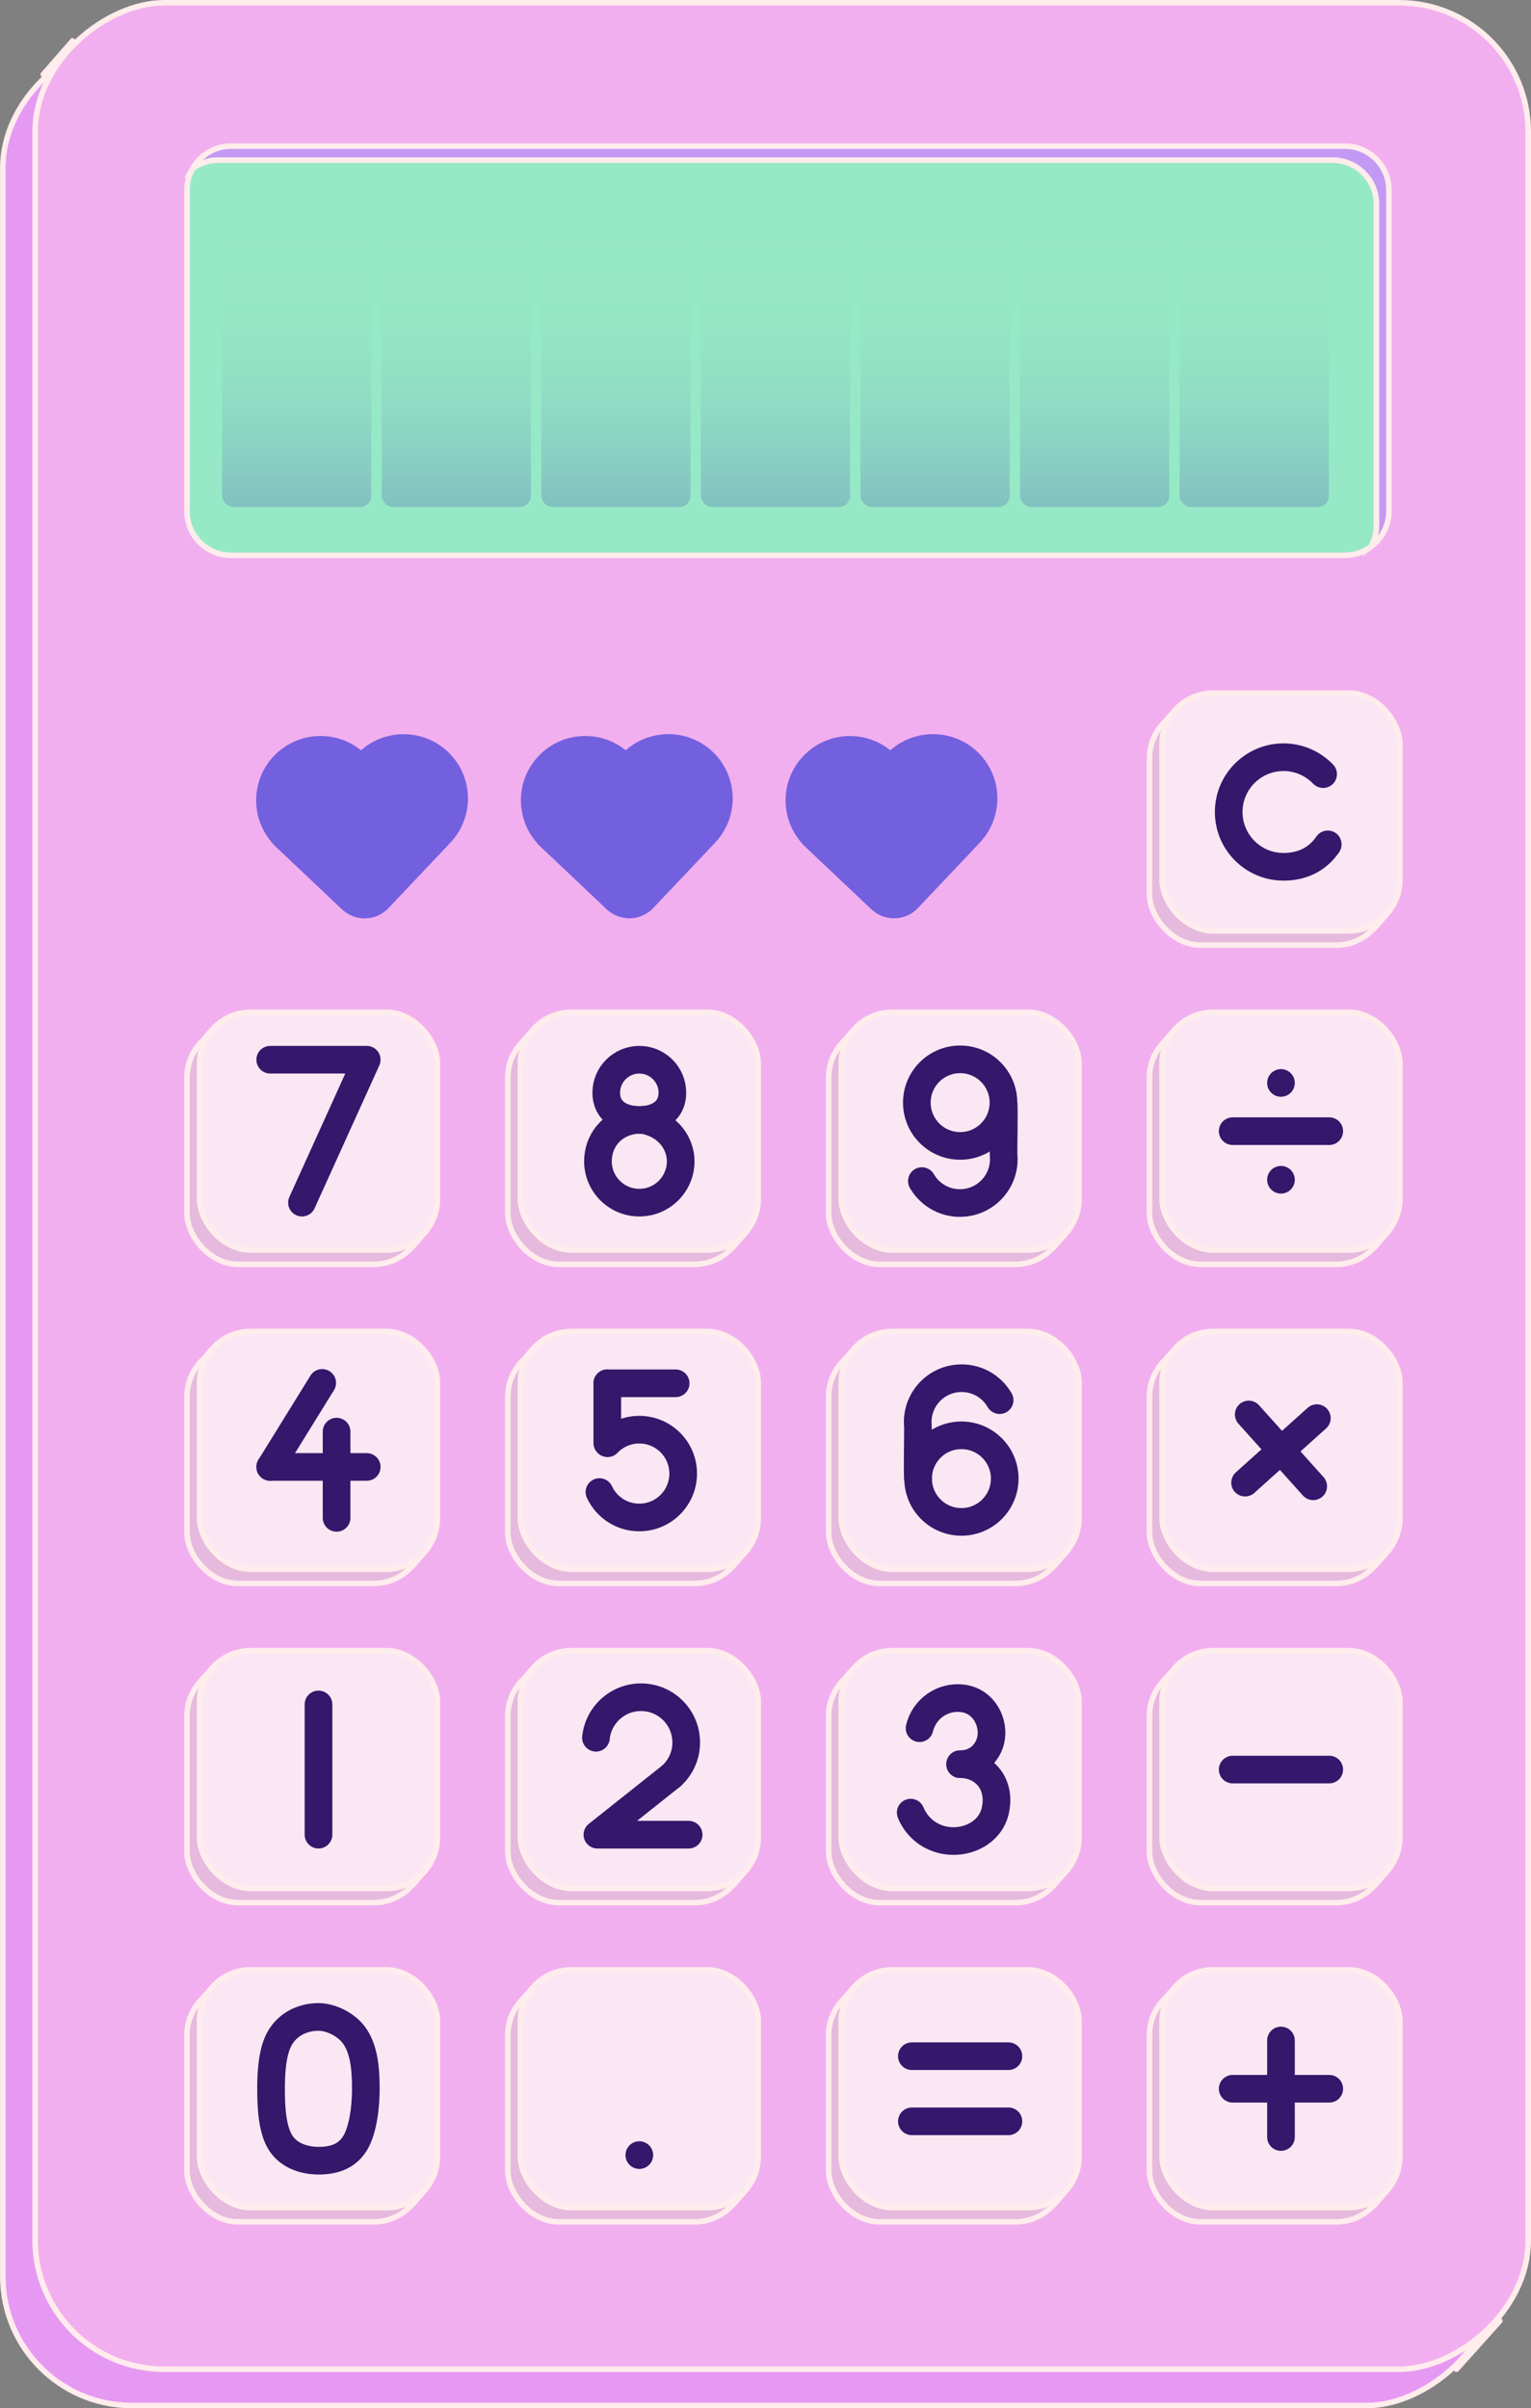 <?xml version="1.0" encoding="UTF-8"?>
<svg id="Camada_2" data-name="Camada 2" xmlns="http://www.w3.org/2000/svg" xmlns:xlink="http://www.w3.org/1999/xlink" viewBox="0 0 276.83 435.56">
  <rect x="0" y="0" width="276.83" height="435.56" fill="#808080" stroke="none"/>
  <defs>
    <style>
      .cls-1, .cls-2, .cls-3, .cls-4, .cls-5, .cls-6, .cls-7, .cls-8, .cls-9, .cls-10 {
        stroke: #ffecec;
      }

      .cls-1, .cls-2, .cls-11, .cls-4, .cls-12, .cls-7, .cls-9, .cls-13 {
        stroke-linecap: round;
      }

      .cls-1, .cls-2, .cls-11, .cls-4, .cls-9 {
        stroke-linejoin: round;
      }

      .cls-1, .cls-14 {
        fill: #f2afef;
      }

      .cls-2, .cls-10 {
        fill: #e6b9de;
      }

      .cls-3 {
        fill: #e699f3;
      }

      .cls-3, .cls-12, .cls-5, .cls-6, .cls-7, .cls-8, .cls-13, .cls-10 {
        stroke-miterlimit: 10;
      }

      .cls-14, .cls-15, .cls-16, .cls-17, .cls-18, .cls-19, .cls-20, .cls-21, .cls-22 {
        stroke-width: 0px;
      }

      .cls-15 {
        fill: #ffecec;
      }

      .cls-11, .cls-4, .cls-8 {
        fill: none;
      }

      .cls-11, .cls-12 {
        stroke: #33186b;
      }

      .cls-11, .cls-12, .cls-13 {
        stroke-width: 5px;
      }

      .cls-12, .cls-7 {
        fill: #fff;
      }

      .cls-5 {
        fill: #c499f3;
      }

      .cls-6 {
        fill: #96e9c6;
      }

      .cls-9 {
        fill: #fae7f3;
      }

      .cls-13 {
        fill: #7360df;
        stroke: #7360df;
      }

      .cls-16 {
        fill: url(#Gradiente_sem_nome_11-2);
      }

      .cls-17 {
        fill: url(#Gradiente_sem_nome_11-4);
      }

      .cls-18 {
        fill: url(#Gradiente_sem_nome_11-3);
      }

      .cls-19 {
        fill: url(#Gradiente_sem_nome_11-6);
      }

      .cls-20 {
        fill: url(#Gradiente_sem_nome_11-7);
      }

      .cls-21 {
        fill: url(#Gradiente_sem_nome_11-5);
      }

      .cls-22 {
        fill: url(#Gradiente_sem_nome_11);
      }
    </style>
    <linearGradient id="Gradiente_sem_nome_11" data-name="Gradiente sem nome 11" x1="226.79" y1="40.22" x2="226.79" y2="91.7" gradientUnits="userSpaceOnUse">
      <stop offset="0" stop-color="#96e9c6"/>
      <stop offset=".37" stop-color="#94e6c5"/>
      <stop offset=".63" stop-color="#90dcc4"/>
      <stop offset=".86" stop-color="#89cdc2"/>
      <stop offset="1" stop-color="#83c0c1"/>
    </linearGradient>
    <linearGradient id="Gradiente_sem_nome_11-2" data-name="Gradiente sem nome 11" x1="197.93" x2="197.93" xlink:href="#Gradiente_sem_nome_11"/>
    <linearGradient id="Gradiente_sem_nome_11-3" data-name="Gradiente sem nome 11" x1="169.07" x2="169.07" xlink:href="#Gradiente_sem_nome_11"/>
    <linearGradient id="Gradiente_sem_nome_11-4" data-name="Gradiente sem nome 11" x1="140.22" x2="140.22" xlink:href="#Gradiente_sem_nome_11"/>
    <linearGradient id="Gradiente_sem_nome_11-5" data-name="Gradiente sem nome 11" x1="111.36" x2="111.36" xlink:href="#Gradiente_sem_nome_11"/>
    <linearGradient id="Gradiente_sem_nome_11-6" data-name="Gradiente sem nome 11" x1="82.5" x2="82.5" xlink:href="#Gradiente_sem_nome_11"/>
    <linearGradient id="Gradiente_sem_nome_11-7" data-name="Gradiente sem nome 11" x1="53.65" x2="53.65" xlink:href="#Gradiente_sem_nome_11"/>
  </defs>
  <g id="calculadora">
    <g id="coracoes">
      <g>
        <rect class="cls-3" x="-78.51" y="86.07" width="428" height="269.98" rx="23.34" ry="23.34" transform="translate(356.56 85.57) rotate(90)"/>
        <line class="cls-7" x1="13.12" y1="7.4" x2="7.82" y2="13.47"/>
        <line class="cls-7" x1="271.19" y1="419.77" x2="263.36" y2="428.5"/>
        <rect class="cls-1" x="-72.66" y="79.51" width="428" height="269.98" rx="23.34" ry="23.34" transform="translate(355.84 73.16) rotate(90)"/>
        <path class="cls-5" d="M243.19,26.43H41.76c-2.98,0-5.56,1.64-6.93,4.06,1.31-.96,2.92-1.53,4.67-1.53h201.43c4.39,0,7.95,3.56,7.95,7.95v58.1c0,1.41-.37,2.74-1.02,3.89,1.98-1.45,3.28-3.78,3.28-6.42v-58.1c0-4.39-3.56-7.95-7.95-7.95Z"/>
        <path class="cls-6" d="M248.88,36.91c0-4.39-3.56-7.95-7.95-7.95H39.5c-1.75,0-3.36.57-4.67,1.53-.65,1.15-1.02,2.48-1.02,3.89v58.1c0,4.39,3.56,7.95,7.95,7.95h201.43c1.75,0,3.36-.57,4.67-1.53.65-1.15,1.02-2.48,1.02-3.89v-58.1Z"/>
        <rect class="cls-22" x="213.29" y="40.22" width="26.99" height="51.48" rx="2.04" ry="2.04"/>
        <rect class="cls-16" x="184.44" y="40.22" width="26.99" height="51.48" rx="2.04" ry="2.04"/>
        <rect class="cls-18" x="155.58" y="40.22" width="26.99" height="51.48" rx="2.04" ry="2.04"/>
        <rect class="cls-17" x="126.72" y="40.22" width="26.99" height="51.48" rx="2.04" ry="2.04"/>
        <rect class="cls-21" x="97.87" y="40.22" width="26.99" height="51.48" rx="2.04" ry="2.04"/>
        <rect class="cls-19" x="69.01" y="40.22" width="26.99" height="51.48" rx="2.04" ry="2.04"/>
        <rect class="cls-20" x="40.15" y="40.22" width="26.99" height="51.48" rx="2.04" ry="2.04"/>
        <rect id="adicao_down" class="cls-2" x="33.81" y="358.84" width="43" height="43" rx="9.23" ry="9.23"/>
        <rect id="adicao_up" class="cls-9" x="36.09" y="356.27" width="43" height="43" rx="9.23" ry="9.23"/>
        <rect id="adicao_down-2" data-name="adicao_down" class="cls-2" x="207.84" y="358.84" width="43" height="43" rx="9.23" ry="9.23"/>
        <rect id="adicao_up-2" data-name="adicao_up" class="cls-9" x="210.12" y="356.27" width="43" height="43" rx="9.23" ry="9.23"/>
        <rect id="adicao_down-3" data-name="adicao_down" class="cls-2" x="149.83" y="358.84" width="43" height="43" rx="9.23" ry="9.23"/>
        <rect id="adicao_up-3" data-name="adicao_up" class="cls-9" x="152.11" y="356.27" width="43" height="43" rx="9.23" ry="9.23"/>
        <rect id="adicao_down-4" data-name="adicao_down" class="cls-2" x="91.82" y="358.84" width="43" height="43" rx="9.23" ry="9.23"/>
        <rect id="adicao_up-4" data-name="adicao_up" class="cls-9" x="94.1" y="356.27" width="43" height="43" rx="9.23" ry="9.23"/>
        <rect id="adicao_down-5" data-name="adicao_down" class="cls-10" x="207.84" y="127.93" width="43" height="43" rx="9.23" ry="9.23"/>
        <rect id="adicao_up-5" data-name="adicao_up" class="cls-9" x="210.12" y="125.36" width="43" height="43" rx="9.23" ry="9.23"/>
        <g>
          <line class="cls-14" x1="248.55" y1="167.82" x2="251.14" y2="164.84"/>
          <line class="cls-4" x1="248.55" y1="167.82" x2="251.14" y2="164.84"/>
          <line class="cls-4" x1="248.55" y1="167.82" x2="251.14" y2="164.84"/>
          <line class="cls-15" x1="248.55" y1="167.82" x2="251.14" y2="164.84"/>
        </g>
        <g>
          <line class="cls-8" x1="209.75" y1="131.59" x2="212.34" y2="128.6"/>
          <line class="cls-4" x1="209.75" y1="131.59" x2="212.34" y2="128.6"/>
          <line class="cls-15" x1="209.75" y1="131.59" x2="212.34" y2="128.6"/>
        </g>
        <rect id="adicao_down-6" data-name="adicao_down" class="cls-10" x="33.81" y="185.66" width="43" height="43" rx="9.23" ry="9.23"/>
        <rect id="adicao_up-6" data-name="adicao_up" class="cls-9" x="36.09" y="183.08" width="43" height="43" rx="9.23" ry="9.23"/>
        <rect id="adicao_down-7" data-name="adicao_down" class="cls-2" x="207.84" y="185.66" width="43" height="43" rx="9.23" ry="9.23"/>
        <rect id="adicao_up-7" data-name="adicao_up" class="cls-9" x="210.12" y="183.08" width="43" height="43" rx="9.23" ry="9.23"/>
        <rect id="adicao_down-8" data-name="adicao_down" class="cls-2" x="149.83" y="185.66" width="43" height="43" rx="9.23" ry="9.23"/>
        <rect id="adicao_up-8" data-name="adicao_up" class="cls-9" x="152.11" y="183.08" width="43" height="43" rx="9.23" ry="9.23"/>
        <rect id="adicao_down-9" data-name="adicao_down" class="cls-10" x="91.82" y="185.66" width="43" height="43" rx="9.23" ry="9.23"/>
        <rect id="adicao_up-9" data-name="adicao_up" class="cls-9" x="94.1" y="183.08" width="43" height="43" rx="9.23" ry="9.23"/>
        <rect id="adicao_down-10" data-name="adicao_down" class="cls-2" x="33.81" y="243.38" width="43" height="43" rx="9.23" ry="9.23"/>
        <rect id="adicao_up-10" data-name="adicao_up" class="cls-9" x="36.09" y="240.81" width="43" height="43" rx="9.23" ry="9.23"/>
        <rect id="adicao_down-11" data-name="adicao_down" class="cls-2" x="207.84" y="243.38" width="43" height="43" rx="9.23" ry="9.23"/>
        <rect id="adicao_up-11" data-name="adicao_up" class="cls-9" x="210.12" y="240.81" width="43" height="43" rx="9.23" ry="9.23"/>
        <rect id="adicao_down-12" data-name="adicao_down" class="cls-2" x="149.83" y="243.38" width="43" height="43" rx="9.23" ry="9.23"/>
        <rect id="adicao_up-12" data-name="adicao_up" class="cls-9" x="152.11" y="240.81" width="43" height="43" rx="9.23" ry="9.23"/>
        <rect id="adicao_down-13" data-name="adicao_down" class="cls-10" x="91.82" y="243.38" width="43" height="43" rx="9.23" ry="9.23"/>
        <rect id="adicao_up-13" data-name="adicao_up" class="cls-9" x="94.1" y="240.81" width="43" height="43" rx="9.23" ry="9.23"/>
        <rect id="adicao_down-14" data-name="adicao_down" class="cls-2" x="33.81" y="301.11" width="43" height="43" rx="9.23" ry="9.23"/>
        <rect id="adicao_up-14" data-name="adicao_up" class="cls-9" x="36.09" y="298.54" width="43" height="43" rx="9.23" ry="9.23"/>
        <rect id="adicao_down-15" data-name="adicao_down" class="cls-2" x="207.84" y="301.11" width="43" height="43" rx="9.23" ry="9.23"/>
        <rect id="adicao_up-15" data-name="adicao_up" class="cls-9" x="210.12" y="298.54" width="43" height="43" rx="9.23" ry="9.23"/>
        <rect id="adicao_down-16" data-name="adicao_down" class="cls-2" x="149.83" y="301.11" width="43" height="43" rx="9.23" ry="9.23"/>
        <rect id="adicao_up-16" data-name="adicao_up" class="cls-9" x="152.11" y="298.54" width="43" height="43" rx="9.23" ry="9.23"/>
        <rect id="adicao_down-17" data-name="adicao_down" class="cls-2" x="91.82" y="301.11" width="43" height="43" rx="9.23" ry="9.23"/>
        <rect id="adicao_up-17" data-name="adicao_up" class="cls-9" x="94.1" y="298.54" width="43" height="43" rx="9.23" ry="9.23"/>
        <g>
          <g>
            <line class="cls-14" x1="74.51" y1="225.55" x2="77.1" y2="222.56"/>
            <line class="cls-4" x1="74.51" y1="225.55" x2="77.1" y2="222.56"/>
            <line class="cls-4" x1="74.51" y1="225.55" x2="77.1" y2="222.56"/>
            <line class="cls-15" x1="74.51" y1="225.55" x2="77.1" y2="222.56"/>
          </g>
          <g>
            <line class="cls-8" x1="35.72" y1="189.32" x2="38.31" y2="186.33"/>
            <line class="cls-4" x1="35.72" y1="189.32" x2="38.31" y2="186.33"/>
            <line class="cls-15" x1="35.72" y1="189.32" x2="38.31" y2="186.33"/>
          </g>
        </g>
        <g>
          <g>
            <line class="cls-14" x1="132.52" y1="225.55" x2="135.11" y2="222.56"/>
            <line class="cls-4" x1="132.52" y1="225.55" x2="135.11" y2="222.56"/>
            <line class="cls-4" x1="132.52" y1="225.55" x2="135.11" y2="222.56"/>
            <line class="cls-15" x1="132.52" y1="225.55" x2="135.11" y2="222.56"/>
          </g>
          <g>
            <line class="cls-8" x1="93.73" y1="189.32" x2="96.32" y2="186.33"/>
            <line class="cls-4" x1="93.73" y1="189.32" x2="96.32" y2="186.33"/>
            <line class="cls-15" x1="93.73" y1="189.32" x2="96.32" y2="186.33"/>
          </g>
        </g>
        <g>
          <g>
            <line class="cls-14" x1="190.53" y1="225.55" x2="193.13" y2="222.56"/>
            <line class="cls-4" x1="190.53" y1="225.55" x2="193.13" y2="222.56"/>
            <line class="cls-4" x1="190.53" y1="225.55" x2="193.13" y2="222.56"/>
            <line class="cls-15" x1="190.53" y1="225.55" x2="193.13" y2="222.56"/>
          </g>
          <g>
            <line class="cls-8" x1="151.74" y1="189.32" x2="154.33" y2="186.33"/>
            <line class="cls-4" x1="151.74" y1="189.32" x2="154.33" y2="186.33"/>
            <line class="cls-15" x1="151.74" y1="189.32" x2="154.33" y2="186.33"/>
          </g>
        </g>
        <g>
          <g>
            <line class="cls-14" x1="248.55" y1="225.55" x2="251.14" y2="222.56"/>
            <line class="cls-4" x1="248.55" y1="225.55" x2="251.14" y2="222.56"/>
            <line class="cls-4" x1="248.55" y1="225.55" x2="251.14" y2="222.56"/>
            <line class="cls-15" x1="248.55" y1="225.55" x2="251.14" y2="222.56"/>
          </g>
          <g>
            <line class="cls-8" x1="209.75" y1="189.32" x2="212.34" y2="186.33"/>
            <line class="cls-4" x1="209.75" y1="189.32" x2="212.34" y2="186.33"/>
            <line class="cls-15" x1="209.75" y1="189.32" x2="212.34" y2="186.33"/>
          </g>
        </g>
        <g>
          <g>
            <line class="cls-14" x1="248.55" y1="283.28" x2="251.14" y2="280.29"/>
            <line class="cls-4" x1="248.55" y1="283.28" x2="251.14" y2="280.29"/>
            <line class="cls-4" x1="248.55" y1="283.28" x2="251.14" y2="280.29"/>
            <line class="cls-15" x1="248.55" y1="283.28" x2="251.14" y2="280.29"/>
          </g>
          <g>
            <line class="cls-8" x1="209.75" y1="247.05" x2="212.34" y2="244.06"/>
            <line class="cls-4" x1="209.75" y1="247.05" x2="212.34" y2="244.06"/>
            <line class="cls-15" x1="209.75" y1="247.05" x2="212.34" y2="244.06"/>
          </g>
        </g>
        <g>
          <g>
            <line class="cls-14" x1="190.53" y1="283.28" x2="193.13" y2="280.29"/>
            <line class="cls-4" x1="190.53" y1="283.28" x2="193.13" y2="280.29"/>
            <line class="cls-4" x1="190.53" y1="283.28" x2="193.13" y2="280.29"/>
            <line class="cls-15" x1="190.53" y1="283.28" x2="193.13" y2="280.29"/>
          </g>
          <g>
            <line class="cls-8" x1="151.74" y1="247.05" x2="154.33" y2="244.06"/>
            <line class="cls-4" x1="151.74" y1="247.05" x2="154.33" y2="244.06"/>
            <line class="cls-15" x1="151.74" y1="247.05" x2="154.33" y2="244.06"/>
          </g>
        </g>
        <g>
          <g>
            <line class="cls-14" x1="132.52" y1="283.28" x2="135.11" y2="280.29"/>
            <line class="cls-4" x1="132.52" y1="283.28" x2="135.11" y2="280.29"/>
            <line class="cls-4" x1="132.52" y1="283.28" x2="135.11" y2="280.29"/>
            <line class="cls-15" x1="132.52" y1="283.28" x2="135.11" y2="280.29"/>
          </g>
          <g>
            <line class="cls-8" x1="93.73" y1="247.05" x2="96.32" y2="244.06"/>
            <line class="cls-4" x1="93.73" y1="247.05" x2="96.32" y2="244.06"/>
            <line class="cls-15" x1="93.73" y1="247.05" x2="96.32" y2="244.06"/>
          </g>
        </g>
        <g>
          <g>
            <line class="cls-14" x1="74.51" y1="283.28" x2="77.1" y2="280.29"/>
            <line class="cls-4" x1="74.51" y1="283.28" x2="77.1" y2="280.29"/>
            <line class="cls-4" x1="74.51" y1="283.28" x2="77.1" y2="280.29"/>
            <line class="cls-15" x1="74.51" y1="283.28" x2="77.1" y2="280.29"/>
          </g>
          <g>
            <line class="cls-8" x1="35.72" y1="247.05" x2="38.31" y2="244.06"/>
            <line class="cls-4" x1="35.72" y1="247.05" x2="38.31" y2="244.06"/>
            <line class="cls-15" x1="35.72" y1="247.05" x2="38.31" y2="244.06"/>
          </g>
        </g>
        <g>
          <g>
            <line class="cls-14" x1="74.51" y1="341.01" x2="77.1" y2="338.02"/>
            <line class="cls-4" x1="74.51" y1="341.01" x2="77.1" y2="338.02"/>
            <line class="cls-4" x1="74.51" y1="341.01" x2="77.1" y2="338.02"/>
            <line class="cls-15" x1="74.51" y1="341.01" x2="77.1" y2="338.02"/>
          </g>
          <g>
            <line class="cls-8" x1="35.72" y1="304.78" x2="38.31" y2="301.79"/>
            <line class="cls-4" x1="35.72" y1="304.78" x2="38.31" y2="301.79"/>
            <line class="cls-15" x1="35.72" y1="304.78" x2="38.31" y2="301.79"/>
          </g>
        </g>
        <g>
          <g>
            <line class="cls-14" x1="132.52" y1="341.01" x2="135.11" y2="338.02"/>
            <line class="cls-4" x1="132.52" y1="341.01" x2="135.11" y2="338.02"/>
            <line class="cls-4" x1="132.52" y1="341.01" x2="135.11" y2="338.02"/>
            <line class="cls-15" x1="132.52" y1="341.01" x2="135.11" y2="338.02"/>
          </g>
          <g>
            <line class="cls-8" x1="93.73" y1="304.78" x2="96.32" y2="301.79"/>
            <line class="cls-4" x1="93.73" y1="304.78" x2="96.32" y2="301.79"/>
            <line class="cls-15" x1="93.73" y1="304.78" x2="96.32" y2="301.79"/>
          </g>
        </g>
        <g>
          <g>
            <line class="cls-14" x1="190.52" y1="341.01" x2="193.11" y2="338.02"/>
            <line class="cls-4" x1="190.52" y1="341.01" x2="193.11" y2="338.02"/>
            <line class="cls-4" x1="190.52" y1="341.01" x2="193.11" y2="338.02"/>
            <line class="cls-15" x1="190.52" y1="341.01" x2="193.11" y2="338.02"/>
          </g>
          <g>
            <line class="cls-8" x1="151.73" y1="304.78" x2="154.32" y2="301.79"/>
            <line class="cls-4" x1="151.73" y1="304.78" x2="154.32" y2="301.79"/>
            <line class="cls-15" x1="151.73" y1="304.78" x2="154.32" y2="301.79"/>
          </g>
        </g>
        <g>
          <g>
            <line class="cls-14" x1="248.55" y1="341.01" x2="251.14" y2="338.02"/>
            <line class="cls-4" x1="248.55" y1="341.01" x2="251.14" y2="338.02"/>
            <line class="cls-4" x1="248.55" y1="341.01" x2="251.14" y2="338.02"/>
            <line class="cls-15" x1="248.55" y1="341.01" x2="251.14" y2="338.02"/>
          </g>
          <g>
            <line class="cls-8" x1="209.75" y1="304.78" x2="212.34" y2="301.79"/>
            <line class="cls-4" x1="209.75" y1="304.78" x2="212.34" y2="301.79"/>
            <line class="cls-15" x1="209.75" y1="304.78" x2="212.34" y2="301.79"/>
          </g>
        </g>
        <g>
          <g>
            <line class="cls-14" x1="248.55" y1="398.74" x2="251.14" y2="395.75"/>
            <line class="cls-4" x1="248.55" y1="398.74" x2="251.14" y2="395.75"/>
            <line class="cls-4" x1="248.55" y1="398.74" x2="251.14" y2="395.75"/>
            <line class="cls-15" x1="248.55" y1="398.74" x2="251.14" y2="395.75"/>
          </g>
          <g>
            <line class="cls-8" x1="209.75" y1="362.51" x2="212.34" y2="359.52"/>
            <line class="cls-4" x1="209.75" y1="362.51" x2="212.34" y2="359.52"/>
            <line class="cls-15" x1="209.75" y1="362.51" x2="212.34" y2="359.52"/>
          </g>
        </g>
        <g>
          <g>
            <line class="cls-14" x1="190.53" y1="398.74" x2="193.13" y2="395.75"/>
            <line class="cls-4" x1="190.53" y1="398.74" x2="193.13" y2="395.75"/>
            <line class="cls-4" x1="190.53" y1="398.74" x2="193.13" y2="395.75"/>
            <line class="cls-15" x1="190.53" y1="398.74" x2="193.13" y2="395.75"/>
          </g>
          <g>
            <line class="cls-8" x1="151.74" y1="362.51" x2="154.33" y2="359.52"/>
            <line class="cls-4" x1="151.74" y1="362.51" x2="154.33" y2="359.52"/>
            <line class="cls-15" x1="151.74" y1="362.51" x2="154.33" y2="359.52"/>
          </g>
        </g>
        <g>
          <g>
            <line class="cls-14" x1="132.52" y1="398.74" x2="135.11" y2="395.75"/>
            <line class="cls-4" x1="132.52" y1="398.74" x2="135.11" y2="395.75"/>
            <line class="cls-4" x1="132.52" y1="398.74" x2="135.11" y2="395.75"/>
            <line class="cls-15" x1="132.52" y1="398.74" x2="135.11" y2="395.75"/>
          </g>
          <g>
            <line class="cls-8" x1="93.73" y1="362.51" x2="96.32" y2="359.52"/>
            <line class="cls-4" x1="93.73" y1="362.51" x2="96.32" y2="359.52"/>
            <line class="cls-15" x1="93.73" y1="362.51" x2="96.32" y2="359.52"/>
          </g>
        </g>
        <g>
          <g>
            <line class="cls-14" x1="74.51" y1="398.74" x2="77.1" y2="395.75"/>
            <line class="cls-4" x1="74.51" y1="398.74" x2="77.1" y2="395.75"/>
            <line class="cls-4" x1="74.51" y1="398.74" x2="77.1" y2="395.75"/>
            <line class="cls-15" x1="74.51" y1="398.74" x2="77.1" y2="395.75"/>
          </g>
          <g>
            <line class="cls-8" x1="35.72" y1="362.51" x2="38.31" y2="359.52"/>
            <line class="cls-4" x1="35.72" y1="362.51" x2="38.31" y2="359.52"/>
            <line class="cls-15" x1="35.72" y1="362.51" x2="38.31" y2="359.52"/>
          </g>
        </g>
        <line class="cls-12" x1="57.59" y1="308.26" x2="57.59" y2="331.82"/>
        <path class="cls-11" d="M107.76,314.29c.42-4.12,3.91-7.33,8.14-7.33,4.52,0,8.18,3.66,8.18,8.18,0,2.4-1.03,4.55-2.68,6.05"/>
        <polyline class="cls-11" points="124.52 331.82 108.02 331.82 121.4 321.19"/>
        <g>
          <path class="cls-11" d="M166.27,312.56c.83-3.5,4.19-5.87,7.83-5.39,3.89.51,5.75,4.48,5.04,7.54-.56,2.44-2.61,4.37-5.53,4.36"/>
          <path class="cls-11" d="M173.61,319.07c4.34,0,7.51,3.62,6.32,8.54-1.07,4.39-6.28,6.4-10.51,4.83-2.25-.83-3.91-2.55-4.75-4.61"/>
        </g>
        <path class="cls-11" d="M66.15,377.77c0,3.38-.53,7.49-1.92,9.8-1.57,2.61-4.14,3.21-6.65,3.21-2.37,0-5.23-.79-6.78-3.14s-1.79-6.27-1.79-9.86c0-3.29.27-6.9,1.6-9.19,1.57-2.71,4.4-3.81,6.97-3.81,2.12,0,4.83,1.23,6.33,3.17,1.84,2.39,2.24,5.87,2.24,9.83Z"/>
        <line class="cls-12" x1="115.6" y1="389.77" x2="115.6" y2="389.77"/>
        <g>
          <line class="cls-12" x1="182.34" y1="371.88" x2="164.88" y2="371.88"/>
          <line class="cls-12" x1="182.34" y1="383.66" x2="164.88" y2="383.66"/>
        </g>
        <g>
          <line class="cls-12" x1="231.62" y1="386.5" x2="231.62" y2="369.04"/>
          <line class="cls-12" x1="240.35" y1="377.77" x2="222.89" y2="377.77"/>
        </g>
        <line class="cls-12" x1="240.35" y1="320.04" x2="222.89" y2="320.04"/>
        <g>
          <line class="cls-12" x1="225.13" y1="268.15" x2="238.11" y2="256.48"/>
          <line class="cls-12" x1="237.45" y1="268.81" x2="225.79" y2="255.82"/>
        </g>
        <g>
          <line class="cls-12" x1="231.62" y1="195.86" x2="231.62" y2="195.86"/>
          <line class="cls-12" x1="240.35" y1="204.58" x2="222.89" y2="204.58"/>
          <line class="cls-12" x1="231.62" y1="213.37" x2="231.62" y2="213.37"/>
        </g>
        <g>
          <line class="cls-12" x1="60.86" y1="258.92" x2="60.86" y2="274.52"/>
          <line class="cls-12" x1="66.31" y1="265.31" x2="48.86" y2="265.31"/>
          <line class="cls-12" x1="48.86" y1="265.31" x2="58.26" y2="250.11"/>
        </g>
        <g>
          <line class="cls-12" x1="122.17" y1="250.18" x2="109.81" y2="250.18"/>
          <line class="cls-12" x1="109.81" y1="260.97" x2="109.81" y2="250.18"/>
          <path class="cls-11" d="M109.86,261.02c1.44-1.51,3.48-2.45,5.73-2.45,4.38,0,7.94,3.55,7.94,7.94s-3.55,7.94-7.94,7.94c-3.19,0-5.94-1.88-7.2-4.6"/>
        </g>
        <g>
          <circle class="cls-11" cx="173.84" cy="267.42" r="7.83"/>
          <path class="cls-11" d="M166,267.42c-.17-.54.03-8.94-.03-9.52-.39-4.37,2.83-8.22,7.2-8.61,3.18-.28,6.08,1.34,7.58,3.94"/>
        </g>
        <g>
          <circle class="cls-11" cx="173.61" cy="199.42" r="7.83"/>
          <path class="cls-11" d="M181.44,199.42c.17.54-.03,8.94.03,9.52.39,4.37-2.83,8.22-7.2,8.61-3.18.28-6.08-1.34-7.58-3.94"/>
        </g>
        <g>
          <path class="cls-11" d="M121.58,197.64c0,3.3-2.68,4.92-5.98,4.92s-5.98-1.62-5.98-4.92,2.68-5.98,5.98-5.98,5.98,2.68,5.98,5.98Z"/>
          <path class="cls-11" d="M116.25,202.55c4.69.87,6.83,4.38,6.83,7.48,0,4.13-3.35,7.48-7.48,7.48s-7.48-3.35-7.48-7.48c0-3.36,2.15-6.89,6.83-7.48"/>
        </g>
        <polyline class="cls-11" points="54.6 217.51 66.31 191.66 48.86 191.66"/>
        <path class="cls-11" d="M239.24,140.01c-1.8-1.88-4.34-3.06-7.16-3.06-5.47,0-9.91,4.44-9.91,9.91s4.44,9.91,9.91,9.91c3.98,0,6.52-1.87,8-4.06"/>
        <g>
          <g>
            <path class="cls-13" d="M69.34,133.82h0c5.04,0,9.14,4.09,9.14,9.14v16.29c0,1.88-1.53,3.41-3.41,3.41h-14.86v-19.7c0-5.04,4.09-9.14,9.14-9.14Z" transform="translate(120.85 -7.09) rotate(43.41)"/>
            <path class="cls-13" d="M52.65,133.95h14.86c1.88,0,3.41,1.53,3.41,3.41v16.29c0,5.04-4.09,9.14-9.14,9.14h0c-5.04,0-9.14-4.09-9.14-9.14v-19.7h0Z" transform="translate(212.03 205.46) rotate(133.41)"/>
          </g>
          <g>
            <path class="cls-13" d="M165.06,133.82h0c5.04,0,9.14,4.09,9.14,9.14v16.29c0,1.88-1.53,3.41-3.41,3.41h-14.86v-19.7c0-5.04,4.09-9.14,9.14-9.14Z" transform="translate(147.04 -72.88) rotate(43.41)"/>
            <path class="cls-13" d="M148.37,133.95h14.86c1.88,0,3.41,1.53,3.41,3.41v16.29c0,5.04-4.09,9.14-9.14,9.14h0c-5.04,0-9.14-4.09-9.14-9.14v-19.7h0Z" transform="translate(373.54 135.93) rotate(133.41)"/>
          </g>
          <g>
            <path class="cls-13" d="M117.2,133.82h0c5.04,0,9.14,4.09,9.14,9.14v16.29c0,1.88-1.53,3.41-3.41,3.41h-14.86v-19.7c0-5.04,4.09-9.14,9.14-9.14Z" transform="translate(133.95 -39.99) rotate(43.41)"/>
            <path class="cls-13" d="M100.51,133.95h14.86c1.88,0,3.41,1.53,3.41,3.41v16.29c0,5.04-4.09,9.14-9.14,9.14h0c-5.04,0-9.14-4.09-9.14-9.14v-19.7h0Z" transform="translate(292.79 170.69) rotate(133.41)"/>
          </g>
        </g>
      </g>
    </g>
  </g>
</svg>